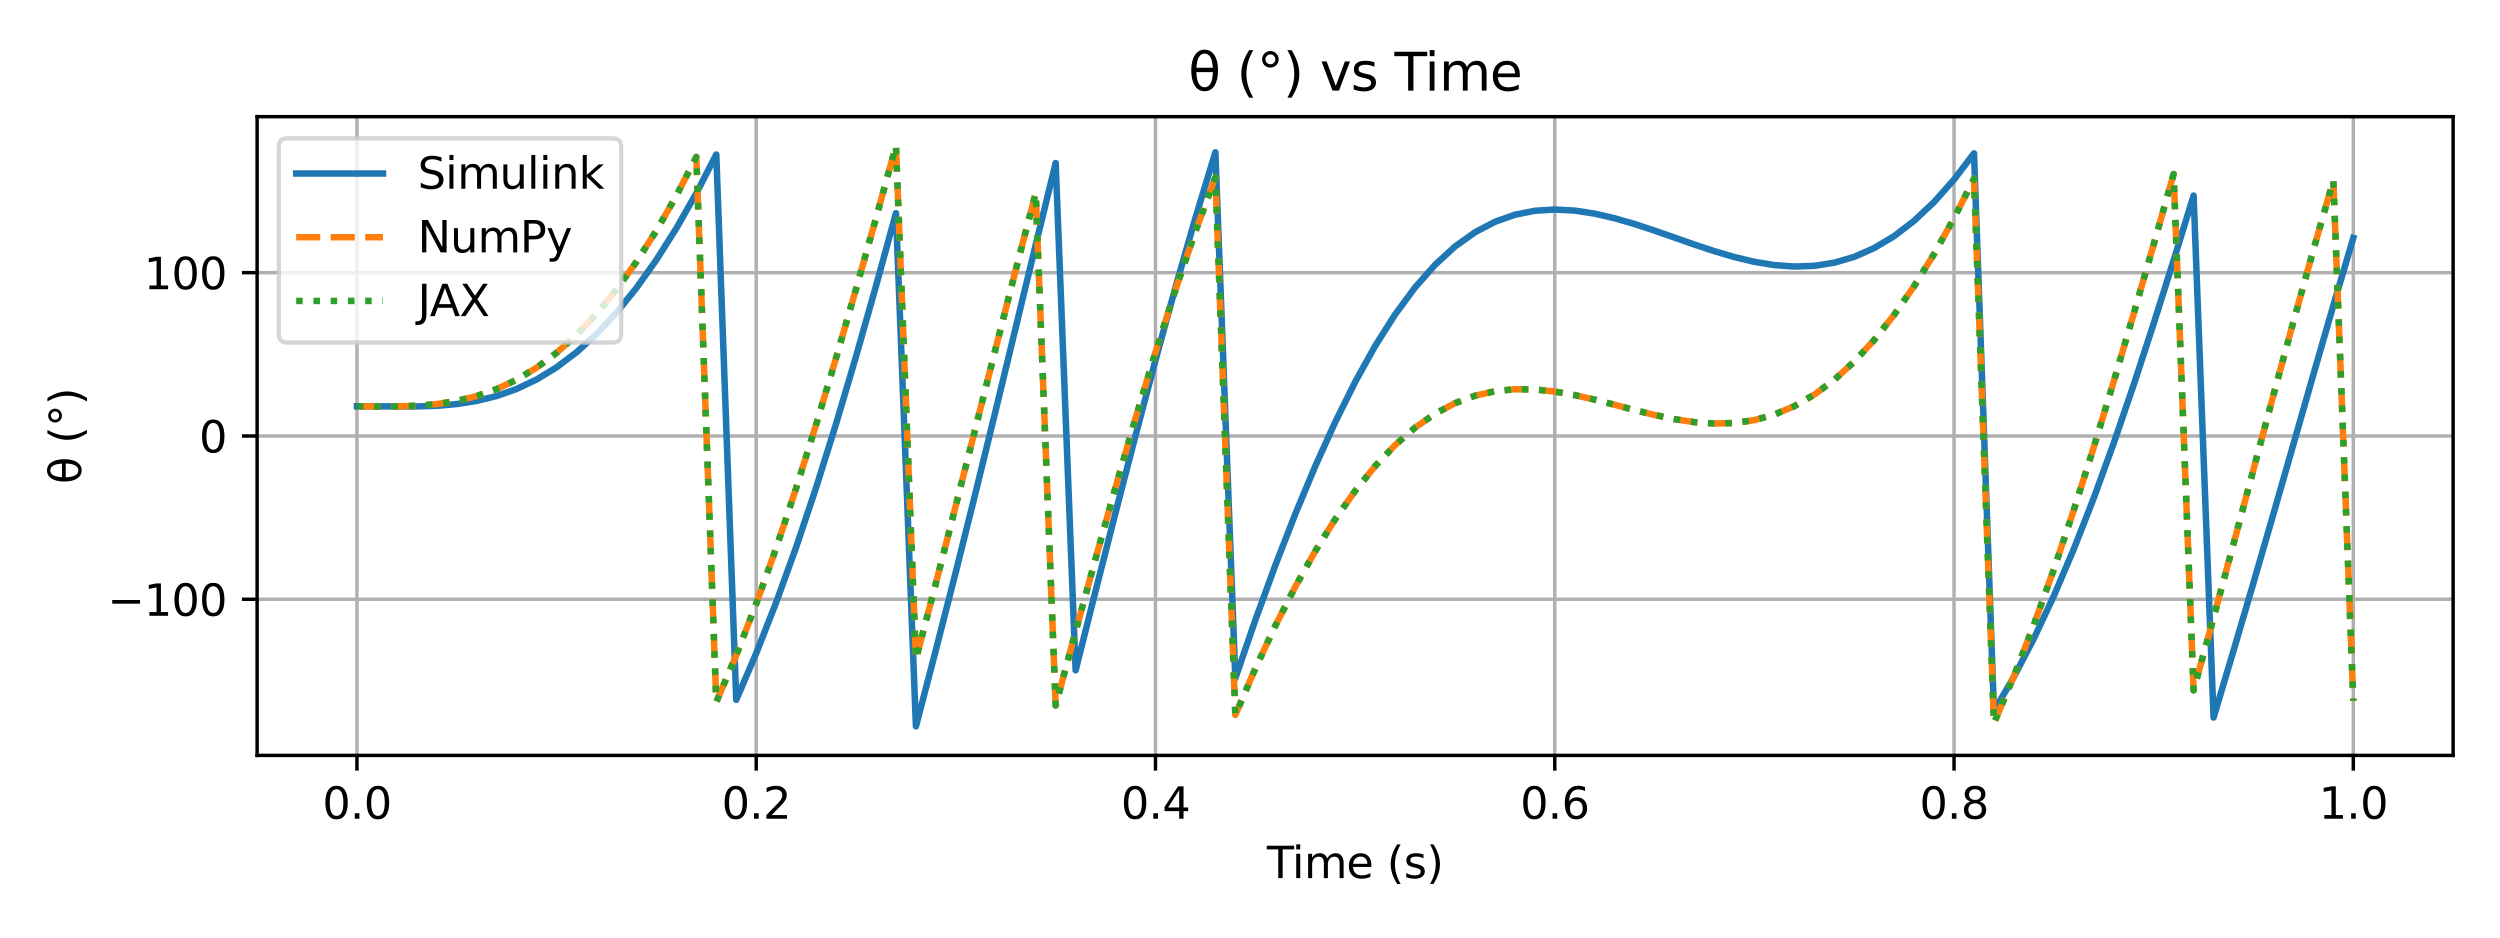 <?xml version="1.0" encoding="utf-8" standalone="no"?>
<!DOCTYPE svg PUBLIC "-//W3C//DTD SVG 1.1//EN"
  "http://www.w3.org/Graphics/SVG/1.1/DTD/svg11.dtd">
<svg xmlns:xlink="http://www.w3.org/1999/xlink" width="576pt" height="216pt" viewBox="0 0 576 216" xmlns="http://www.w3.org/2000/svg" version="1.1">
 <defs>
  <style type="text/css">*{stroke-linejoin: round; stroke-linecap: butt}</style>
 </defs>
 <g id="figure_1">
  <g id="patch_1">
   <path d="M 0 216 
L 576 216 
L 576 0 
L 0 0 
z
" style="fill: #ffffff"/>
  </g>
  <g id="axes_1">
   <g id="patch_2">
    <path d="M 59.24 174.04 
L 565.2 174.04 
L 565.2 26.88 
L 59.24 26.88 
z
" style="fill: #ffffff"/>
   </g>
   <g id="matplotlib.axis_1">
    <g id="xtick_1">
     <g id="line2d_1">
      <path d="M 82.238 174.04 
L 82.238 26.88 
" clip-path="url(#p26838dc271)" style="fill: none; stroke: #b0b0b0; stroke-width: 0.8; stroke-linecap: square"/>
     </g>
     <g id="line2d_2">
      <defs>
       <path id="mfc4e28e16d" d="M 0 0 
L 0 3.5 
" style="stroke: #000000; stroke-width: 0.8"/>
      </defs>
      <g>
       <use xlink:href="#mfc4e28e16d" x="82.238" y="174.04" style="stroke: #000000; stroke-width: 0.8"/>
      </g>
     </g>
     <g id="text_1">
      <!-- 0.0 -->
      <g transform="translate(74.287 188.638) scale(0.1 -0.1)">
       <defs>
        <path id="DejaVuSans-30" d="M 2034 4250 
Q 1547 4250 1301 3770 
Q 1056 3291 1056 2328 
Q 1056 1369 1301 889 
Q 1547 409 2034 409 
Q 2525 409 2770 889 
Q 3016 1369 3016 2328 
Q 3016 3291 2770 3770 
Q 2525 4250 2034 4250 
z
M 2034 4750 
Q 2819 4750 3233 4129 
Q 3647 3509 3647 2328 
Q 3647 1150 3233 529 
Q 2819 -91 2034 -91 
Q 1250 -91 836 529 
Q 422 1150 422 2328 
Q 422 3509 836 4129 
Q 1250 4750 2034 4750 
z
" transform="scale(0.016)"/>
        <path id="DejaVuSans-2e" d="M 684 794 
L 1344 794 
L 1344 0 
L 684 0 
L 684 794 
z
" transform="scale(0.016)"/>
       </defs>
       <use xlink:href="#DejaVuSans-30"/>
       <use xlink:href="#DejaVuSans-2e" transform="translate(63.623 0)"/>
       <use xlink:href="#DejaVuSans-30" transform="translate(95.41 0)"/>
      </g>
     </g>
    </g>
    <g id="xtick_2">
     <g id="line2d_3">
      <path d="M 174.231 174.04 
L 174.231 26.88 
" clip-path="url(#p26838dc271)" style="fill: none; stroke: #b0b0b0; stroke-width: 0.8; stroke-linecap: square"/>
     </g>
     <g id="line2d_4">
      <g>
       <use xlink:href="#mfc4e28e16d" x="174.231" y="174.04" style="stroke: #000000; stroke-width: 0.8"/>
      </g>
     </g>
     <g id="text_2">
      <!-- 0.2 -->
      <g transform="translate(166.279 188.638) scale(0.1 -0.1)">
       <defs>
        <path id="DejaVuSans-32" d="M 1228 531 
L 3431 531 
L 3431 0 
L 469 0 
L 469 531 
Q 828 903 1448 1529 
Q 2069 2156 2228 2338 
Q 2531 2678 2651 2914 
Q 2772 3150 2772 3378 
Q 2772 3750 2511 3984 
Q 2250 4219 1831 4219 
Q 1534 4219 1204 4116 
Q 875 4013 500 3803 
L 500 4441 
Q 881 4594 1212 4672 
Q 1544 4750 1819 4750 
Q 2544 4750 2975 4387 
Q 3406 4025 3406 3419 
Q 3406 3131 3298 2873 
Q 3191 2616 2906 2266 
Q 2828 2175 2409 1742 
Q 1991 1309 1228 531 
z
" transform="scale(0.016)"/>
       </defs>
       <use xlink:href="#DejaVuSans-30"/>
       <use xlink:href="#DejaVuSans-2e" transform="translate(63.623 0)"/>
       <use xlink:href="#DejaVuSans-32" transform="translate(95.41 0)"/>
      </g>
     </g>
    </g>
    <g id="xtick_3">
     <g id="line2d_5">
      <path d="M 266.224 174.04 
L 266.224 26.88 
" clip-path="url(#p26838dc271)" style="fill: none; stroke: #b0b0b0; stroke-width: 0.8; stroke-linecap: square"/>
     </g>
     <g id="line2d_6">
      <g>
       <use xlink:href="#mfc4e28e16d" x="266.224" y="174.04" style="stroke: #000000; stroke-width: 0.8"/>
      </g>
     </g>
     <g id="text_3">
      <!-- 0.4 -->
      <g transform="translate(258.272 188.638) scale(0.1 -0.1)">
       <defs>
        <path id="DejaVuSans-34" d="M 2419 4116 
L 825 1625 
L 2419 1625 
L 2419 4116 
z
M 2253 4666 
L 3047 4666 
L 3047 1625 
L 3713 1625 
L 3713 1100 
L 3047 1100 
L 3047 0 
L 2419 0 
L 2419 1100 
L 313 1100 
L 313 1709 
L 2253 4666 
z
" transform="scale(0.016)"/>
       </defs>
       <use xlink:href="#DejaVuSans-30"/>
       <use xlink:href="#DejaVuSans-2e" transform="translate(63.623 0)"/>
       <use xlink:href="#DejaVuSans-34" transform="translate(95.41 0)"/>
      </g>
     </g>
    </g>
    <g id="xtick_4">
     <g id="line2d_7">
      <path d="M 358.216 174.04 
L 358.216 26.88 
" clip-path="url(#p26838dc271)" style="fill: none; stroke: #b0b0b0; stroke-width: 0.8; stroke-linecap: square"/>
     </g>
     <g id="line2d_8">
      <g>
       <use xlink:href="#mfc4e28e16d" x="358.216" y="174.04" style="stroke: #000000; stroke-width: 0.8"/>
      </g>
     </g>
     <g id="text_4">
      <!-- 0.6 -->
      <g transform="translate(350.265 188.638) scale(0.1 -0.1)">
       <defs>
        <path id="DejaVuSans-36" d="M 2113 2584 
Q 1688 2584 1439 2293 
Q 1191 2003 1191 1497 
Q 1191 994 1439 701 
Q 1688 409 2113 409 
Q 2538 409 2786 701 
Q 3034 994 3034 1497 
Q 3034 2003 2786 2293 
Q 2538 2584 2113 2584 
z
M 3366 4563 
L 3366 3988 
Q 3128 4100 2886 4159 
Q 2644 4219 2406 4219 
Q 1781 4219 1451 3797 
Q 1122 3375 1075 2522 
Q 1259 2794 1537 2939 
Q 1816 3084 2150 3084 
Q 2853 3084 3261 2657 
Q 3669 2231 3669 1497 
Q 3669 778 3244 343 
Q 2819 -91 2113 -91 
Q 1303 -91 875 529 
Q 447 1150 447 2328 
Q 447 3434 972 4092 
Q 1497 4750 2381 4750 
Q 2619 4750 2861 4703 
Q 3103 4656 3366 4563 
z
" transform="scale(0.016)"/>
       </defs>
       <use xlink:href="#DejaVuSans-30"/>
       <use xlink:href="#DejaVuSans-2e" transform="translate(63.623 0)"/>
       <use xlink:href="#DejaVuSans-36" transform="translate(95.41 0)"/>
      </g>
     </g>
    </g>
    <g id="xtick_5">
     <g id="line2d_9">
      <path d="M 450.209 174.04 
L 450.209 26.88 
" clip-path="url(#p26838dc271)" style="fill: none; stroke: #b0b0b0; stroke-width: 0.8; stroke-linecap: square"/>
     </g>
     <g id="line2d_10">
      <g>
       <use xlink:href="#mfc4e28e16d" x="450.209" y="174.04" style="stroke: #000000; stroke-width: 0.8"/>
      </g>
     </g>
     <g id="text_5">
      <!-- 0.8 -->
      <g transform="translate(442.258 188.638) scale(0.1 -0.1)">
       <defs>
        <path id="DejaVuSans-38" d="M 2034 2216 
Q 1584 2216 1326 1975 
Q 1069 1734 1069 1313 
Q 1069 891 1326 650 
Q 1584 409 2034 409 
Q 2484 409 2743 651 
Q 3003 894 3003 1313 
Q 3003 1734 2745 1975 
Q 2488 2216 2034 2216 
z
M 1403 2484 
Q 997 2584 770 2862 
Q 544 3141 544 3541 
Q 544 4100 942 4425 
Q 1341 4750 2034 4750 
Q 2731 4750 3128 4425 
Q 3525 4100 3525 3541 
Q 3525 3141 3298 2862 
Q 3072 2584 2669 2484 
Q 3125 2378 3379 2068 
Q 3634 1759 3634 1313 
Q 3634 634 3220 271 
Q 2806 -91 2034 -91 
Q 1263 -91 848 271 
Q 434 634 434 1313 
Q 434 1759 690 2068 
Q 947 2378 1403 2484 
z
M 1172 3481 
Q 1172 3119 1398 2916 
Q 1625 2713 2034 2713 
Q 2441 2713 2670 2916 
Q 2900 3119 2900 3481 
Q 2900 3844 2670 4047 
Q 2441 4250 2034 4250 
Q 1625 4250 1398 4047 
Q 1172 3844 1172 3481 
z
" transform="scale(0.016)"/>
       </defs>
       <use xlink:href="#DejaVuSans-30"/>
       <use xlink:href="#DejaVuSans-2e" transform="translate(63.623 0)"/>
       <use xlink:href="#DejaVuSans-38" transform="translate(95.41 0)"/>
      </g>
     </g>
    </g>
    <g id="xtick_6">
     <g id="line2d_11">
      <path d="M 542.202 174.04 
L 542.202 26.88 
" clip-path="url(#p26838dc271)" style="fill: none; stroke: #b0b0b0; stroke-width: 0.8; stroke-linecap: square"/>
     </g>
     <g id="line2d_12">
      <g>
       <use xlink:href="#mfc4e28e16d" x="542.202" y="174.04" style="stroke: #000000; stroke-width: 0.8"/>
      </g>
     </g>
     <g id="text_6">
      <!-- 1.0 -->
      <g transform="translate(534.25 188.638) scale(0.1 -0.1)">
       <defs>
        <path id="DejaVuSans-31" d="M 794 531 
L 1825 531 
L 1825 4091 
L 703 3866 
L 703 4441 
L 1819 4666 
L 2450 4666 
L 2450 531 
L 3481 531 
L 3481 0 
L 794 0 
L 794 531 
z
" transform="scale(0.016)"/>
       </defs>
       <use xlink:href="#DejaVuSans-31"/>
       <use xlink:href="#DejaVuSans-2e" transform="translate(63.623 0)"/>
       <use xlink:href="#DejaVuSans-30" transform="translate(95.41 0)"/>
      </g>
     </g>
    </g>
    <g id="text_7">
     <!-- Time (s) -->
     <g transform="translate(291.891 202.317) scale(0.1 -0.1)">
      <defs>
       <path id="DejaVuSans-54" d="M -19 4666 
L 3928 4666 
L 3928 4134 
L 2272 4134 
L 2272 0 
L 1638 0 
L 1638 4134 
L -19 4134 
L -19 4666 
z
" transform="scale(0.016)"/>
       <path id="DejaVuSans-69" d="M 603 3500 
L 1178 3500 
L 1178 0 
L 603 0 
L 603 3500 
z
M 603 4863 
L 1178 4863 
L 1178 4134 
L 603 4134 
L 603 4863 
z
" transform="scale(0.016)"/>
       <path id="DejaVuSans-6d" d="M 3328 2828 
Q 3544 3216 3844 3400 
Q 4144 3584 4550 3584 
Q 5097 3584 5394 3201 
Q 5691 2819 5691 2113 
L 5691 0 
L 5113 0 
L 5113 2094 
Q 5113 2597 4934 2840 
Q 4756 3084 4391 3084 
Q 3944 3084 3684 2787 
Q 3425 2491 3425 1978 
L 3425 0 
L 2847 0 
L 2847 2094 
Q 2847 2600 2669 2842 
Q 2491 3084 2119 3084 
Q 1678 3084 1418 2786 
Q 1159 2488 1159 1978 
L 1159 0 
L 581 0 
L 581 3500 
L 1159 3500 
L 1159 2956 
Q 1356 3278 1631 3431 
Q 1906 3584 2284 3584 
Q 2666 3584 2933 3390 
Q 3200 3197 3328 2828 
z
" transform="scale(0.016)"/>
       <path id="DejaVuSans-65" d="M 3597 1894 
L 3597 1613 
L 953 1613 
Q 991 1019 1311 708 
Q 1631 397 2203 397 
Q 2534 397 2845 478 
Q 3156 559 3463 722 
L 3463 178 
Q 3153 47 2828 -22 
Q 2503 -91 2169 -91 
Q 1331 -91 842 396 
Q 353 884 353 1716 
Q 353 2575 817 3079 
Q 1281 3584 2069 3584 
Q 2775 3584 3186 3129 
Q 3597 2675 3597 1894 
z
M 3022 2063 
Q 3016 2534 2758 2815 
Q 2500 3097 2075 3097 
Q 1594 3097 1305 2825 
Q 1016 2553 972 2059 
L 3022 2063 
z
" transform="scale(0.016)"/>
       <path id="DejaVuSans-20" transform="scale(0.016)"/>
       <path id="DejaVuSans-28" d="M 1984 4856 
Q 1566 4138 1362 3434 
Q 1159 2731 1159 2009 
Q 1159 1288 1364 580 
Q 1569 -128 1984 -844 
L 1484 -844 
Q 1016 -109 783 600 
Q 550 1309 550 2009 
Q 550 2706 781 3412 
Q 1013 4119 1484 4856 
L 1984 4856 
z
" transform="scale(0.016)"/>
       <path id="DejaVuSans-73" d="M 2834 3397 
L 2834 2853 
Q 2591 2978 2328 3040 
Q 2066 3103 1784 3103 
Q 1356 3103 1142 2972 
Q 928 2841 928 2578 
Q 928 2378 1081 2264 
Q 1234 2150 1697 2047 
L 1894 2003 
Q 2506 1872 2764 1633 
Q 3022 1394 3022 966 
Q 3022 478 2636 193 
Q 2250 -91 1575 -91 
Q 1294 -91 989 -36 
Q 684 19 347 128 
L 347 722 
Q 666 556 975 473 
Q 1284 391 1588 391 
Q 1994 391 2212 530 
Q 2431 669 2431 922 
Q 2431 1156 2273 1281 
Q 2116 1406 1581 1522 
L 1381 1569 
Q 847 1681 609 1914 
Q 372 2147 372 2553 
Q 372 3047 722 3315 
Q 1072 3584 1716 3584 
Q 2034 3584 2315 3537 
Q 2597 3491 2834 3397 
z
" transform="scale(0.016)"/>
       <path id="DejaVuSans-29" d="M 513 4856 
L 1013 4856 
Q 1481 4119 1714 3412 
Q 1947 2706 1947 2009 
Q 1947 1309 1714 600 
Q 1481 -109 1013 -844 
L 513 -844 
Q 928 -128 1133 580 
Q 1338 1288 1338 2009 
Q 1338 2731 1133 3434 
Q 928 4138 513 4856 
z
" transform="scale(0.016)"/>
      </defs>
      <use xlink:href="#DejaVuSans-54"/>
      <use xlink:href="#DejaVuSans-69" transform="translate(57.959 0)"/>
      <use xlink:href="#DejaVuSans-6d" transform="translate(85.742 0)"/>
      <use xlink:href="#DejaVuSans-65" transform="translate(183.154 0)"/>
      <use xlink:href="#DejaVuSans-20" transform="translate(244.678 0)"/>
      <use xlink:href="#DejaVuSans-28" transform="translate(276.465 0)"/>
      <use xlink:href="#DejaVuSans-73" transform="translate(315.479 0)"/>
      <use xlink:href="#DejaVuSans-29" transform="translate(367.578 0)"/>
     </g>
    </g>
   </g>
   <g id="matplotlib.axis_2">
    <g id="ytick_1">
     <g id="line2d_13">
      <path d="M 59.24 138.076 
L 565.2 138.076 
" clip-path="url(#p26838dc271)" style="fill: none; stroke: #b0b0b0; stroke-width: 0.8; stroke-linecap: square"/>
     </g>
     <g id="line2d_14">
      <defs>
       <path id="mbc9e6f2b48" d="M 0 0 
L -3.5 0 
" style="stroke: #000000; stroke-width: 0.8"/>
      </defs>
      <g>
       <use xlink:href="#mbc9e6f2b48" x="59.24" y="138.076" style="stroke: #000000; stroke-width: 0.8"/>
      </g>
     </g>
     <g id="text_8">
      <!-- −100 -->
      <g transform="translate(24.773 141.875) scale(0.1 -0.1)">
       <defs>
        <path id="DejaVuSans-2212" d="M 678 2272 
L 4684 2272 
L 4684 1741 
L 678 1741 
L 678 2272 
z
" transform="scale(0.016)"/>
       </defs>
       <use xlink:href="#DejaVuSans-2212"/>
       <use xlink:href="#DejaVuSans-31" transform="translate(83.789 0)"/>
       <use xlink:href="#DejaVuSans-30" transform="translate(147.412 0)"/>
       <use xlink:href="#DejaVuSans-30" transform="translate(211.035 0)"/>
      </g>
     </g>
    </g>
    <g id="ytick_2">
     <g id="line2d_15">
      <path d="M 59.24 100.452 
L 565.2 100.452 
" clip-path="url(#p26838dc271)" style="fill: none; stroke: #b0b0b0; stroke-width: 0.8; stroke-linecap: square"/>
     </g>
     <g id="line2d_16">
      <g>
       <use xlink:href="#mbc9e6f2b48" x="59.24" y="100.452" style="stroke: #000000; stroke-width: 0.8"/>
      </g>
     </g>
     <g id="text_9">
      <!-- 0 -->
      <g transform="translate(45.877 104.251) scale(0.1 -0.1)">
       <use xlink:href="#DejaVuSans-30"/>
      </g>
     </g>
    </g>
    <g id="ytick_3">
     <g id="line2d_17">
      <path d="M 59.24 62.828 
L 565.2 62.828 
" clip-path="url(#p26838dc271)" style="fill: none; stroke: #b0b0b0; stroke-width: 0.8; stroke-linecap: square"/>
     </g>
     <g id="line2d_18">
      <g>
       <use xlink:href="#mbc9e6f2b48" x="59.24" y="62.828" style="stroke: #000000; stroke-width: 0.8"/>
      </g>
     </g>
     <g id="text_10">
      <!-- 100 -->
      <g transform="translate(33.153 66.627) scale(0.1 -0.1)">
       <use xlink:href="#DejaVuSans-31"/>
       <use xlink:href="#DejaVuSans-30" transform="translate(63.623 0)"/>
       <use xlink:href="#DejaVuSans-30" transform="translate(127.246 0)"/>
      </g>
     </g>
    </g>
    <g id="text_11">
     <!-- θ (°) -->
     <g transform="translate(18.693 111.51) rotate(-90) scale(0.1 -0.1)">
      <defs>
       <path id="DejaVuSans-3b8" d="M 2953 2219 
L 963 2219 
Q 1009 1284 1225 888 
Q 1494 400 1959 400 
Q 2428 400 2688 891 
Q 2916 1322 2953 2219 
z
M 2944 2750 
Q 2856 3638 2688 3950 
Q 2419 4444 1959 4444 
Q 1481 4444 1228 3956 
Q 1028 3563 969 2750 
L 2944 2750 
z
M 1959 4913 
Q 2709 4913 3138 4250 
Q 3566 3591 3566 2422 
Q 3566 1256 3138 594 
Q 2709 -72 1959 -72 
Q 1206 -72 781 594 
Q 353 1256 353 2422 
Q 353 3591 781 4250 
Q 1206 4913 1959 4913 
z
" transform="scale(0.016)"/>
       <path id="DejaVuSans-b0" d="M 1600 4347 
Q 1350 4347 1178 4173 
Q 1006 4000 1006 3750 
Q 1006 3503 1178 3333 
Q 1350 3163 1600 3163 
Q 1850 3163 2022 3333 
Q 2194 3503 2194 3750 
Q 2194 3997 2020 4172 
Q 1847 4347 1600 4347 
z
M 1600 4750 
Q 1800 4750 1984 4673 
Q 2169 4597 2303 4453 
Q 2447 4313 2519 4134 
Q 2591 3956 2591 3750 
Q 2591 3338 2302 3052 
Q 2013 2766 1594 2766 
Q 1172 2766 890 3047 
Q 609 3328 609 3750 
Q 609 4169 896 4459 
Q 1184 4750 1600 4750 
z
" transform="scale(0.016)"/>
      </defs>
      <use xlink:href="#DejaVuSans-3b8"/>
      <use xlink:href="#DejaVuSans-20" transform="translate(61.182 0)"/>
      <use xlink:href="#DejaVuSans-28" transform="translate(92.969 0)"/>
      <use xlink:href="#DejaVuSans-b0" transform="translate(131.982 0)"/>
      <use xlink:href="#DejaVuSans-29" transform="translate(181.982 0)"/>
     </g>
    </g>
   </g>
   <g id="line2d_19">
    <path d="M 82.238 93.606 
L 86.838 93.606 
L 91.437 93.65 
L 96.037 93.643 
L 100.637 93.488 
L 105.236 93.095 
L 109.836 92.372 
L 114.436 91.238 
L 119.035 89.614 
L 123.635 87.432 
L 128.235 84.63 
L 132.834 81.157 
L 137.434 76.973 
L 142.033 72.045 
L 146.633 66.348 
L 151.233 59.865 
L 155.832 52.599 
L 160.432 44.524 
L 165.032 35.604 
L 169.631 161.247 
L 174.231 150.512 
L 178.831 138.799 
L 183.43 126.077 
L 188.03 112.346 
L 192.629 97.658 
L 197.229 82.12 
L 201.829 65.887 
L 206.428 49.112 
L 211.028 167.351 
L 215.628 149.747 
L 220.227 131.728 
L 224.827 113.281 
L 229.427 94.466 
L 234.026 75.437 
L 238.626 56.406 
L 243.225 37.56 
L 247.825 154.437 
L 252.425 136.144 
L 257.024 118.104 
L 261.624 100.346 
L 266.224 82.994 
L 270.823 66.229 
L 275.423 50.224 
L 280.023 35.086 
L 284.622 156.279 
L 289.222 142.877 
L 293.821 130.279 
L 298.421 118.463 
L 303.021 107.445 
L 307.62 97.275 
L 312.22 88.017 
L 316.82 79.735 
L 321.419 72.471 
L 326.019 66.241 
L 330.619 61.034 
L 335.218 56.814 
L 339.818 53.527 
L 344.417 51.108 
L 349.017 49.48 
L 353.617 48.563 
L 358.216 48.272 
L 362.816 48.521 
L 367.416 49.221 
L 372.015 50.283 
L 376.615 51.617 
L 381.215 53.133 
L 385.814 54.741 
L 390.414 56.352 
L 395.013 57.877 
L 399.613 59.229 
L 404.213 60.322 
L 408.812 61.074 
L 413.412 61.407 
L 418.012 61.247 
L 422.611 60.526 
L 427.211 59.18 
L 431.811 57.155 
L 436.41 54.402 
L 441.01 50.877 
L 445.609 46.544 
L 450.209 41.37 
L 454.809 35.323 
L 459.408 163.819 
L 464.008 155.939 
L 468.608 147.101 
L 473.207 137.287 
L 477.807 126.491 
L 482.407 114.737 
L 487.006 102.086 
L 491.606 88.645 
L 496.205 74.558 
L 500.805 59.984 
L 505.405 45.061 
L 510.004 165.324 
L 514.604 149.911 
L 519.204 134.266 
L 523.803 118.396 
L 528.403 102.362 
L 533.003 86.296 
L 537.602 70.384 
L 542.202 54.819 
" clip-path="url(#p26838dc271)" style="fill: none; stroke: #1f77b4; stroke-width: 1.5; stroke-linecap: square"/>
   </g>
   <g id="line2d_20">
    <path d="M 82.238 93.606 
L 86.838 93.65 
L 91.437 93.642 
L 96.037 93.488 
L 100.637 93.095 
L 105.236 92.376 
L 109.836 91.249 
L 114.436 89.64 
L 119.035 87.481 
L 123.635 84.714 
L 128.235 81.291 
L 132.834 77.171 
L 137.434 72.322 
L 142.033 66.715 
L 146.633 60.326 
L 151.233 53.128 
L 155.832 45.089 
L 160.432 36.168 
L 165.032 161.765 
L 169.631 150.942 
L 174.231 139.112 
L 178.831 126.273 
L 183.43 112.476 
L 188.03 97.829 
L 192.629 82.486 
L 197.229 66.599 
L 201.829 50.28 
L 206.428 33.569 
L 211.028 151.9 
L 215.628 134.368 
L 220.227 116.466 
L 224.827 98.334 
L 229.427 80.175 
L 234.026 62.186 
L 238.626 44.486 
L 243.225 162.55 
L 247.825 145.468 
L 252.425 128.687 
L 257.024 112.278 
L 261.624 96.382 
L 266.224 81.171 
L 270.823 66.795 
L 275.423 53.344 
L 280.023 40.843 
L 284.622 164.717 
L 289.222 154.035 
L 293.821 144.203 
L 298.421 135.197 
L 303.021 127.008 
L 307.62 119.641 
L 312.22 113.106 
L 316.82 107.411 
L 321.419 102.559 
L 326.019 98.54 
L 330.619 95.33 
L 335.218 92.894 
L 339.818 91.182 
L 344.417 90.134 
L 349.017 89.678 
L 353.617 89.735 
L 358.216 90.217 
L 362.816 91.031 
L 367.416 92.079 
L 372.015 93.261 
L 376.615 94.472 
L 381.215 95.61 
L 385.814 96.574 
L 390.414 97.264 
L 395.013 97.587 
L 399.613 97.456 
L 404.213 96.789 
L 408.812 95.517 
L 413.412 93.579 
L 418.012 90.924 
L 422.611 87.515 
L 427.211 83.324 
L 431.811 78.335 
L 436.41 72.54 
L 441.01 65.933 
L 445.609 58.51 
L 450.209 50.261 
L 454.809 41.166 
L 459.408 166.642 
L 464.008 155.761 
L 468.608 143.938 
L 473.207 131.17 
L 477.807 117.498 
L 482.407 103.021 
L 487.006 87.893 
L 491.606 72.282 
L 496.205 56.327 
L 500.805 40.102 
L 505.405 159.064 
L 510.004 142.31 
L 514.604 125.305 
L 519.204 108.147 
L 523.803 91.012 
L 528.403 74.104 
L 533.003 57.589 
L 537.602 41.553 
L 542.202 161.458 
" clip-path="url(#p26838dc271)" style="fill: none; stroke-dasharray: 5.55,2.4; stroke-dashoffset: 0; stroke: #ff7f0e; stroke-width: 1.5"/>
   </g>
   <g id="line2d_21">
    <path d="M 82.238 93.606 
L 86.838 93.65 
L 91.437 93.642 
L 96.037 93.488 
L 100.637 93.095 
L 105.236 92.376 
L 109.836 91.249 
L 114.436 89.64 
L 119.035 87.481 
L 123.635 84.714 
L 128.235 81.291 
L 132.834 77.171 
L 137.434 72.322 
L 142.033 66.715 
L 146.633 60.326 
L 151.233 53.128 
L 155.832 45.089 
L 160.432 36.168 
L 165.032 161.765 
L 169.631 150.942 
L 174.231 139.112 
L 178.831 126.273 
L 183.43 112.476 
L 188.03 97.829 
L 192.629 82.486 
L 197.229 66.599 
L 201.829 50.28 
L 206.428 33.569 
L 211.028 151.9 
L 215.628 134.368 
L 220.227 116.466 
L 224.827 98.334 
L 229.427 80.175 
L 234.026 62.186 
L 238.626 44.486 
L 243.225 162.55 
L 247.825 145.468 
L 252.425 128.687 
L 257.024 112.278 
L 261.624 96.382 
L 266.224 81.171 
L 270.823 66.795 
L 275.423 53.344 
L 280.023 40.842 
L 284.622 164.717 
L 289.222 154.034 
L 293.821 144.203 
L 298.421 135.197 
L 303.021 127.008 
L 307.62 119.641 
L 312.22 113.106 
L 316.82 107.411 
L 321.419 102.559 
L 326.019 98.539 
L 330.619 95.33 
L 335.218 92.894 
L 339.818 91.182 
L 344.417 90.134 
L 349.017 89.678 
L 353.617 89.735 
L 358.216 90.217 
L 362.816 91.031 
L 367.416 92.079 
L 372.015 93.261 
L 376.615 94.472 
L 381.215 95.61 
L 385.814 96.574 
L 390.414 97.264 
L 395.013 97.587 
L 399.613 97.456 
L 404.213 96.789 
L 408.812 95.517 
L 413.412 93.579 
L 418.012 90.924 
L 422.611 87.515 
L 427.211 83.324 
L 431.811 78.335 
L 436.41 72.54 
L 441.01 65.933 
L 445.609 58.51 
L 450.209 50.261 
L 454.809 41.166 
L 459.408 166.642 
L 464.008 155.761 
L 468.608 143.938 
L 473.207 131.17 
L 477.807 117.498 
L 482.407 103.021 
L 487.006 87.893 
L 491.606 72.282 
L 496.205 56.327 
L 500.805 40.102 
L 505.405 159.065 
L 510.004 142.31 
L 514.604 125.305 
L 519.204 108.147 
L 523.803 91.012 
L 528.403 74.104 
L 533.003 57.589 
L 537.602 41.553 
L 542.202 161.458 
" clip-path="url(#p26838dc271)" style="fill: none; stroke-dasharray: 1.5,2.475; stroke-dashoffset: 0; stroke: #2ca02c; stroke-width: 1.5"/>
   </g>
   <g id="patch_3">
    <path d="M 59.24 174.04 
L 59.24 26.88 
" style="fill: none; stroke: #000000; stroke-width: 0.8; stroke-linejoin: miter; stroke-linecap: square"/>
   </g>
   <g id="patch_4">
    <path d="M 565.2 174.04 
L 565.2 26.88 
" style="fill: none; stroke: #000000; stroke-width: 0.8; stroke-linejoin: miter; stroke-linecap: square"/>
   </g>
   <g id="patch_5">
    <path d="M 59.24 174.04 
L 565.2 174.04 
" style="fill: none; stroke: #000000; stroke-width: 0.8; stroke-linejoin: miter; stroke-linecap: square"/>
   </g>
   <g id="patch_6">
    <path d="M 59.24 26.88 
L 565.2 26.88 
" style="fill: none; stroke: #000000; stroke-width: 0.8; stroke-linejoin: miter; stroke-linecap: square"/>
   </g>
   <g id="text_12">
    <!-- θ (°) vs Time -->
    <g transform="translate(273.789 20.88) scale(0.12 -0.12)">
     <defs>
      <path id="DejaVuSans-76" d="M 191 3500 
L 800 3500 
L 1894 563 
L 2988 3500 
L 3597 3500 
L 2284 0 
L 1503 0 
L 191 3500 
z
" transform="scale(0.016)"/>
     </defs>
     <use xlink:href="#DejaVuSans-3b8"/>
     <use xlink:href="#DejaVuSans-20" transform="translate(61.182 0)"/>
     <use xlink:href="#DejaVuSans-28" transform="translate(92.969 0)"/>
     <use xlink:href="#DejaVuSans-b0" transform="translate(131.982 0)"/>
     <use xlink:href="#DejaVuSans-29" transform="translate(181.982 0)"/>
     <use xlink:href="#DejaVuSans-20" transform="translate(220.996 0)"/>
     <use xlink:href="#DejaVuSans-76" transform="translate(252.783 0)"/>
     <use xlink:href="#DejaVuSans-73" transform="translate(311.963 0)"/>
     <use xlink:href="#DejaVuSans-20" transform="translate(364.062 0)"/>
     <use xlink:href="#DejaVuSans-54" transform="translate(395.85 0)"/>
     <use xlink:href="#DejaVuSans-69" transform="translate(453.809 0)"/>
     <use xlink:href="#DejaVuSans-6d" transform="translate(481.592 0)"/>
     <use xlink:href="#DejaVuSans-65" transform="translate(579.004 0)"/>
    </g>
   </g>
   <g id="legend_1">
    <g id="patch_7">
     <path d="M 66.24 78.914 
L 141.129 78.914 
Q 143.129 78.914 143.129 76.914 
L 143.129 33.88 
Q 143.129 31.88 141.129 31.88 
L 66.24 31.88 
Q 64.24 31.88 64.24 33.88 
L 64.24 76.914 
Q 64.24 78.914 66.24 78.914 
z
" style="fill: #ffffff; opacity: 0.8; stroke: #cccccc; stroke-linejoin: miter"/>
    </g>
    <g id="line2d_22">
     <path d="M 68.24 39.978 
L 78.24 39.978 
L 88.24 39.978 
" style="fill: none; stroke: #1f77b4; stroke-width: 1.5; stroke-linecap: square"/>
    </g>
    <g id="text_13">
     <!-- Simulink -->
     <g transform="translate(96.24 43.478) scale(0.1 -0.1)">
      <defs>
       <path id="DejaVuSans-53" d="M 3425 4513 
L 3425 3897 
Q 3066 4069 2747 4153 
Q 2428 4238 2131 4238 
Q 1616 4238 1336 4038 
Q 1056 3838 1056 3469 
Q 1056 3159 1242 3001 
Q 1428 2844 1947 2747 
L 2328 2669 
Q 3034 2534 3370 2195 
Q 3706 1856 3706 1288 
Q 3706 609 3251 259 
Q 2797 -91 1919 -91 
Q 1588 -91 1214 -16 
Q 841 59 441 206 
L 441 856 
Q 825 641 1194 531 
Q 1563 422 1919 422 
Q 2459 422 2753 634 
Q 3047 847 3047 1241 
Q 3047 1584 2836 1778 
Q 2625 1972 2144 2069 
L 1759 2144 
Q 1053 2284 737 2584 
Q 422 2884 422 3419 
Q 422 4038 858 4394 
Q 1294 4750 2059 4750 
Q 2388 4750 2728 4690 
Q 3069 4631 3425 4513 
z
" transform="scale(0.016)"/>
       <path id="DejaVuSans-75" d="M 544 1381 
L 544 3500 
L 1119 3500 
L 1119 1403 
Q 1119 906 1312 657 
Q 1506 409 1894 409 
Q 2359 409 2629 706 
Q 2900 1003 2900 1516 
L 2900 3500 
L 3475 3500 
L 3475 0 
L 2900 0 
L 2900 538 
Q 2691 219 2414 64 
Q 2138 -91 1772 -91 
Q 1169 -91 856 284 
Q 544 659 544 1381 
z
M 1991 3584 
L 1991 3584 
z
" transform="scale(0.016)"/>
       <path id="DejaVuSans-6c" d="M 603 4863 
L 1178 4863 
L 1178 0 
L 603 0 
L 603 4863 
z
" transform="scale(0.016)"/>
       <path id="DejaVuSans-6e" d="M 3513 2113 
L 3513 0 
L 2938 0 
L 2938 2094 
Q 2938 2591 2744 2837 
Q 2550 3084 2163 3084 
Q 1697 3084 1428 2787 
Q 1159 2491 1159 1978 
L 1159 0 
L 581 0 
L 581 3500 
L 1159 3500 
L 1159 2956 
Q 1366 3272 1645 3428 
Q 1925 3584 2291 3584 
Q 2894 3584 3203 3211 
Q 3513 2838 3513 2113 
z
" transform="scale(0.016)"/>
       <path id="DejaVuSans-6b" d="M 581 4863 
L 1159 4863 
L 1159 1991 
L 2875 3500 
L 3609 3500 
L 1753 1863 
L 3688 0 
L 2938 0 
L 1159 1709 
L 1159 0 
L 581 0 
L 581 4863 
z
" transform="scale(0.016)"/>
      </defs>
      <use xlink:href="#DejaVuSans-53"/>
      <use xlink:href="#DejaVuSans-69" transform="translate(63.477 0)"/>
      <use xlink:href="#DejaVuSans-6d" transform="translate(91.26 0)"/>
      <use xlink:href="#DejaVuSans-75" transform="translate(188.672 0)"/>
      <use xlink:href="#DejaVuSans-6c" transform="translate(252.051 0)"/>
      <use xlink:href="#DejaVuSans-69" transform="translate(279.834 0)"/>
      <use xlink:href="#DejaVuSans-6e" transform="translate(307.617 0)"/>
      <use xlink:href="#DejaVuSans-6b" transform="translate(370.996 0)"/>
     </g>
    </g>
    <g id="line2d_23">
     <path d="M 68.24 54.657 
L 78.24 54.657 
L 88.24 54.657 
" style="fill: none; stroke-dasharray: 5.55,2.4; stroke-dashoffset: 0; stroke: #ff7f0e; stroke-width: 1.5"/>
    </g>
    <g id="text_14">
     <!-- NumPy -->
     <g transform="translate(96.24 58.157) scale(0.1 -0.1)">
      <defs>
       <path id="DejaVuSans-4e" d="M 628 4666 
L 1478 4666 
L 3547 763 
L 3547 4666 
L 4159 4666 
L 4159 0 
L 3309 0 
L 1241 3903 
L 1241 0 
L 628 0 
L 628 4666 
z
" transform="scale(0.016)"/>
       <path id="DejaVuSans-50" d="M 1259 4147 
L 1259 2394 
L 2053 2394 
Q 2494 2394 2734 2622 
Q 2975 2850 2975 3272 
Q 2975 3691 2734 3919 
Q 2494 4147 2053 4147 
L 1259 4147 
z
M 628 4666 
L 2053 4666 
Q 2838 4666 3239 4311 
Q 3641 3956 3641 3272 
Q 3641 2581 3239 2228 
Q 2838 1875 2053 1875 
L 1259 1875 
L 1259 0 
L 628 0 
L 628 4666 
z
" transform="scale(0.016)"/>
       <path id="DejaVuSans-79" d="M 2059 -325 
Q 1816 -950 1584 -1140 
Q 1353 -1331 966 -1331 
L 506 -1331 
L 506 -850 
L 844 -850 
Q 1081 -850 1212 -737 
Q 1344 -625 1503 -206 
L 1606 56 
L 191 3500 
L 800 3500 
L 1894 763 
L 2988 3500 
L 3597 3500 
L 2059 -325 
z
" transform="scale(0.016)"/>
      </defs>
      <use xlink:href="#DejaVuSans-4e"/>
      <use xlink:href="#DejaVuSans-75" transform="translate(74.805 0)"/>
      <use xlink:href="#DejaVuSans-6d" transform="translate(138.184 0)"/>
      <use xlink:href="#DejaVuSans-50" transform="translate(235.596 0)"/>
      <use xlink:href="#DejaVuSans-79" transform="translate(295.898 0)"/>
     </g>
    </g>
    <g id="line2d_24">
     <path d="M 68.24 69.335 
L 78.24 69.335 
L 88.24 69.335 
" style="fill: none; stroke-dasharray: 1.5,2.475; stroke-dashoffset: 0; stroke: #2ca02c; stroke-width: 1.5"/>
    </g>
    <g id="text_15">
     <!-- JAX -->
     <g transform="translate(96.24 72.835) scale(0.1 -0.1)">
      <defs>
       <path id="DejaVuSans-4a" d="M 628 4666 
L 1259 4666 
L 1259 325 
Q 1259 -519 939 -900 
Q 619 -1281 -91 -1281 
L -331 -1281 
L -331 -750 
L -134 -750 
Q 284 -750 456 -515 
Q 628 -281 628 325 
L 628 4666 
z
" transform="scale(0.016)"/>
       <path id="DejaVuSans-41" d="M 2188 4044 
L 1331 1722 
L 3047 1722 
L 2188 4044 
z
M 1831 4666 
L 2547 4666 
L 4325 0 
L 3669 0 
L 3244 1197 
L 1141 1197 
L 716 0 
L 50 0 
L 1831 4666 
z
" transform="scale(0.016)"/>
       <path id="DejaVuSans-58" d="M 403 4666 
L 1081 4666 
L 2241 2931 
L 3406 4666 
L 4084 4666 
L 2584 2425 
L 4184 0 
L 3506 0 
L 2194 1984 
L 872 0 
L 191 0 
L 1856 2491 
L 403 4666 
z
" transform="scale(0.016)"/>
      </defs>
      <use xlink:href="#DejaVuSans-4a"/>
      <use xlink:href="#DejaVuSans-41" transform="translate(27.742 0)"/>
      <use xlink:href="#DejaVuSans-58" transform="translate(96.15 0)"/>
     </g>
    </g>
   </g>
  </g>
 </g>
 <defs>
  <clipPath id="p26838dc271">
   <rect x="59.24" y="26.88" width="505.96" height="147.16"/>
  </clipPath>
 </defs>
</svg>
